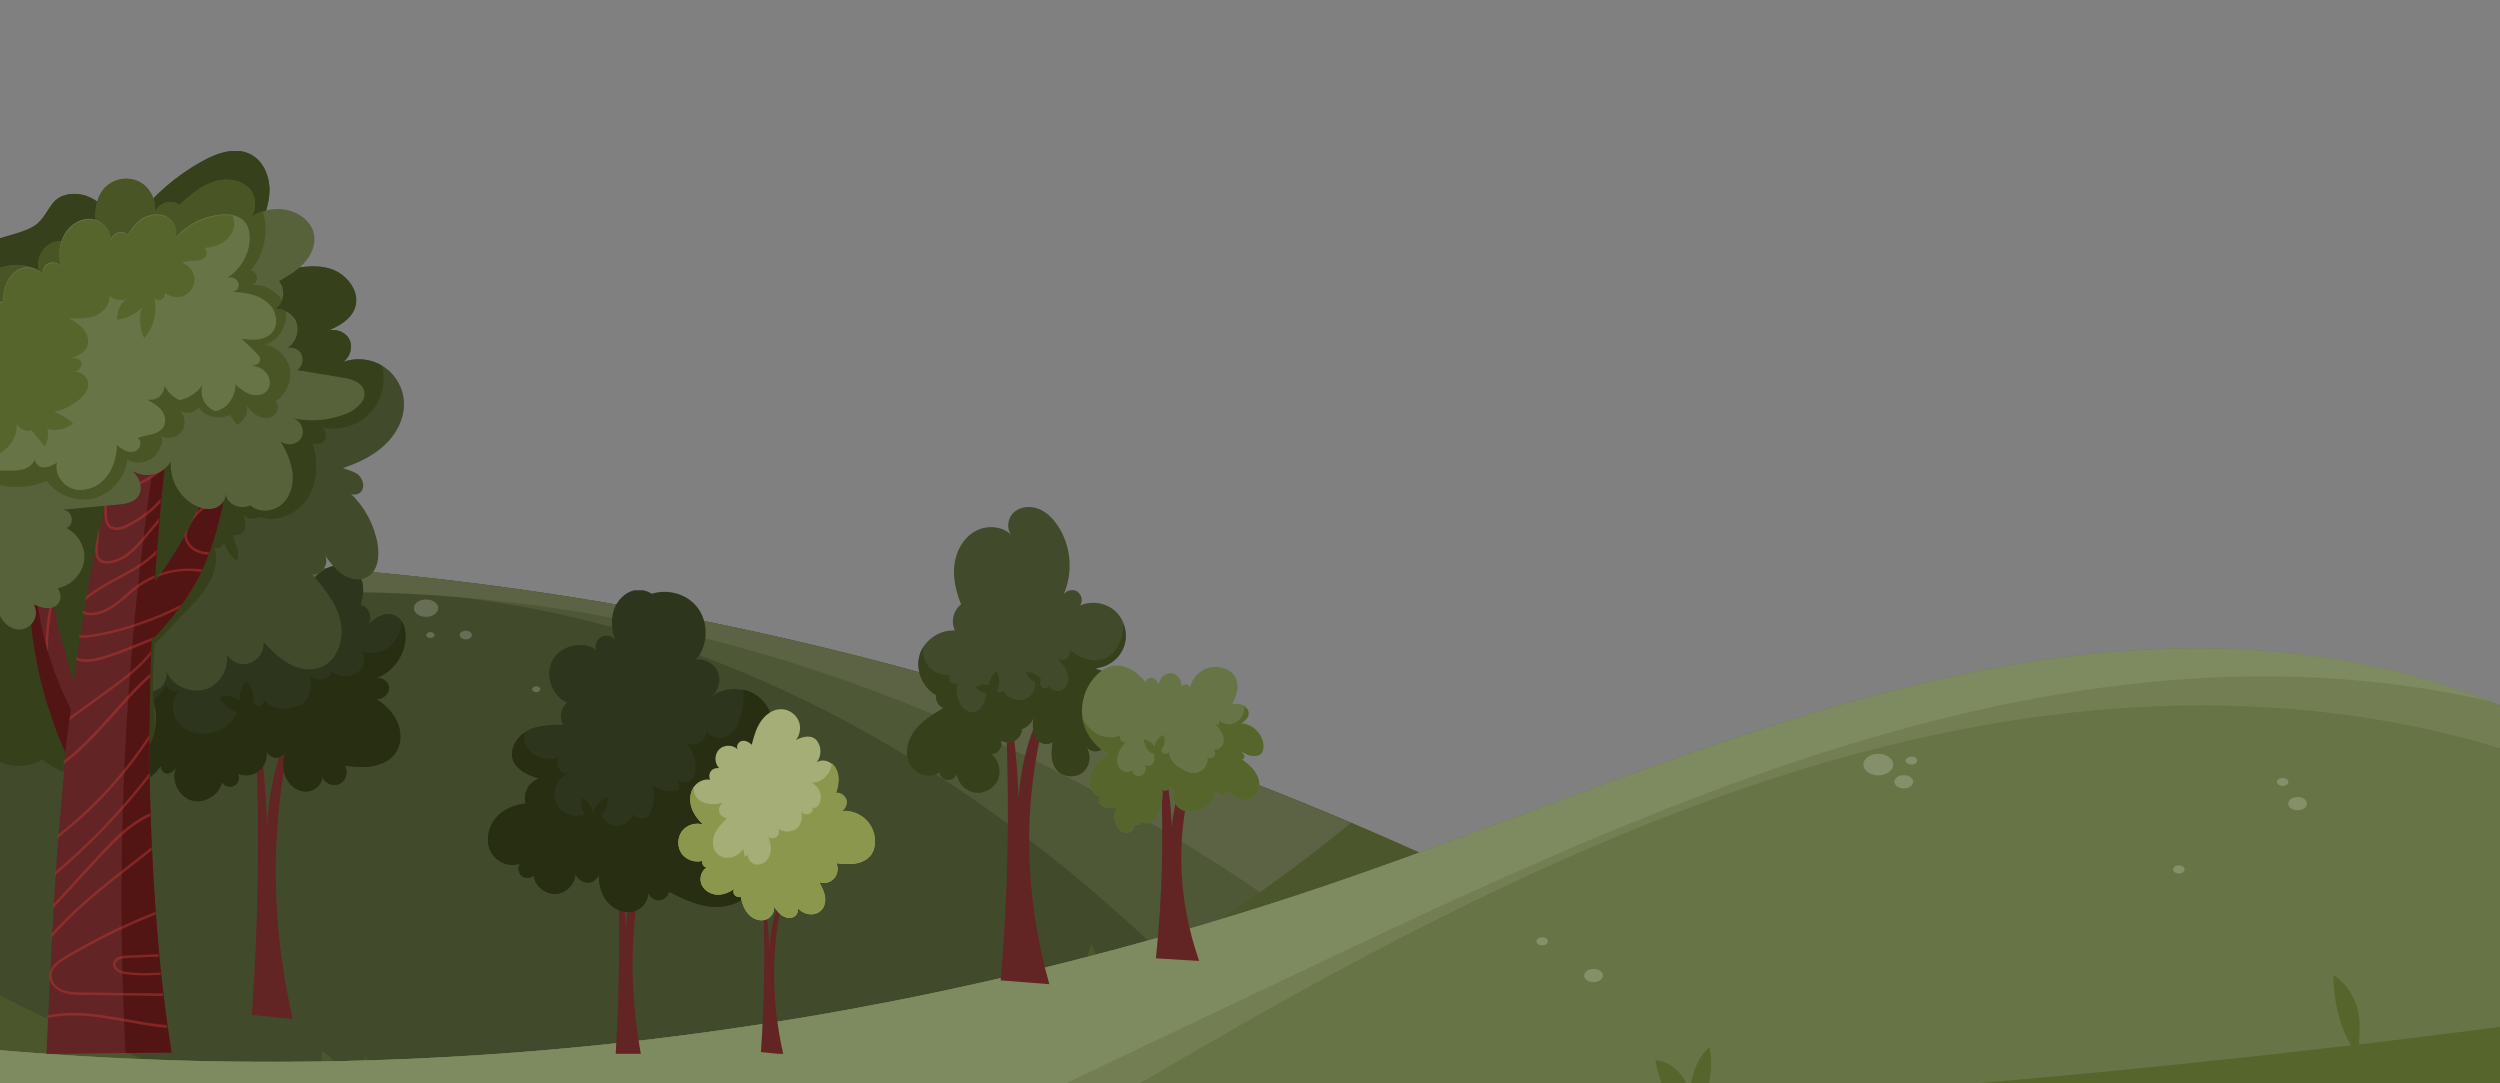 <?xml version="1.0" encoding="utf-8"?>
<!-- Generator: Adobe Illustrator 28.2.0, SVG Export Plug-In . SVG Version: 6.00 Build 0)  -->
<svg version="1.1" id="Layer_1" xmlns="http://www.w3.org/2000/svg" xmlns:xlink="http://www.w3.org/1999/xlink" x="0px" y="0px"
	 viewBox="0 0 1440 624" style="enable-background:new 0 0 1440 624;" xml:space="preserve">
<rect x="0" y="0" width="1440" height="624" fill="#808080" stroke="none"/>
<style type="text/css">
	.st0{clip-path:url(#SVGID_00000134226463619919965100000008519772363229103282_);}
	.st1{fill:#414A2B;}
	.st2{fill:#4E5736;}
	.st3{fill:#5C6344;}
	.st4{fill:#4C562C;}
	.st5{opacity:0.2;}
	.st6{fill:#FFFFFF;}
	.st7{fill:#677446;}
	.st8{fill:#737F53;}
	.st9{fill:#7E8A60;}
	.st10{fill:#56652C;}
	.st11{clip-path:url(#SVGID_00000169538701402396295960000016077961613785230237_);}
	.st12{fill:#632424;}
	.st13{fill:#2E351D;}
	.st14{fill:#272E12;}
	.st15{fill:#36401B;}
	.st16{fill:#622424;}
	.st17{fill:#531414;}
	.st18{opacity:0.5;}
	.st19{fill:#B73835;}
	.st20{fill:#57623B;}
	.st21{fill:#495524;}
	.st22{clip-path:url(#SVGID_00000152246958819989544480000011589732013873051296_);}
	.st23{fill:#A5AE76;}
	.st24{fill:#8B974C;}
</style>
<g>
	<g>
		<defs>
			<rect id="SVGID_1_" x="-95" y="251" width="1582" height="460"/>
		</defs>
		<clipPath id="SVGID_00000093875352522887735590000007909211627801304214_">
			<use xlink:href="#SVGID_1_"  style="overflow:visible;"/>
		</clipPath>
		<g style="clip-path:url(#SVGID_00000093875352522887735590000007909211627801304214_);">
			<path class="st1" d="M990.1,578.6c-5.2,2.1-10.3,4.1-15.5,6.1c-36.4,14.2-72.9,27.5-109.6,40.1c-32.8,11.2-65.6,21.9-98.5,31.8
				c-283.6,86-572.7,124-861.5,109.1L-75.6,529l10.5-128.5l1.6-19.3l4.6-55.8c281.6-17.7,564.9,32.9,837.1,148.5
				c67.9,28.9,135.1,61.7,201.5,98.7C983.1,574.6,986.6,576.6,990.1,578.6z"/>
			<g>
				<path class="st2" d="M990.1,578.6c-5.2,2.1-10.3,4.1-15.5,6.1c-36.4,14.2-72.9,27.5-109.6,40.1c-32.8,11.2-65.6,21.9-98.5,31.8
					C650.6,510,512,409,366.3,365.2c-142.9-42.9-292.1-30.6-431.5,35.3l1.6-19.3l4.6-55.8c281.6-17.7,564.9,32.9,837.1,148.5
					c67.9,28.9,135.1,61.7,201.5,98.7C983.1,574.6,986.6,576.6,990.1,578.6z"/>
			</g>
			<g>
				<path class="st3" d="M979.5,572.7c-1.4,4.2-3.1,8.2-4.9,12l0,0c-6.5,13.2-15.4,23.9-25,30.8c-18.1,13.1-39.7,30.6-59.5,32.8
					c-8.3-8-16.6-15.9-25-23.6C587.6,369.6,250.8,281.3-63.6,381.2l4.6-55.8c281.6-17.7,564.9,32.9,837.1,148.5
					C846,502.8,913.2,535.7,979.5,572.7z"/>
			</g>
			<g>
				<path class="st4" d="M778.1,474c-46.6,38.2-95,70.5-144.8,96.8c0.9-9.5-0.9-19.4-4.5-27.2c-2.7,5.5-3.7,13.1-2.4,19.7
					c-6.3-2.9-13.6-1.8-19.6,2.3c3.9,6.7,9.6,10.6,15.4,11c-84.2,42.8-171.8,68.2-260.1,74.9c-53.7,4.1-107.6,1.1-161-8.5
					c3.1-3.1,5.8-7.5,7.6-12.5c2.3-6.7,3.2-14.6,2.4-22.2c-4.8,6.1-8.9,13.9-11.7,22.6c-1-11.8-6.8-22-14-25.5
					c-0.7,13.5,2.9,27.3,9.2,36.3C101.8,624,10.6,586-75.7,528.9L-95,765.7c365.2,18.9,730.6-46.9,1085.1-187.1
					C920.4,539.3,849.6,504.4,778.1,474z"/>
			</g>
			<g class="st5">
				<path class="st6" d="M252.4,350.3c0,2.7-3.1,5-7,5s-7-2.2-7-5s3.1-5,7-5C249.3,345.3,252.4,347.5,252.4,350.3z"/>
				<path class="st6" d="M367.6,397c0,2.7-3.1,5-7,5s-7-2.2-7-5s3.1-5,7-5S367.6,394.3,367.6,397z"/>
				<path class="st6" d="M250.3,365.8c0,0.9-1.1,1.7-2.4,1.7s-2.4-0.7-2.4-1.7s1.1-1.7,2.4-1.7S250.3,364.9,250.3,365.8z"/>
				<path class="st6" d="M311.3,397c0,0.9-1.1,1.7-2.4,1.7s-2.4-0.7-2.4-1.7c0-0.9,1.1-1.7,2.4-1.7S311.3,396.1,311.3,397z"/>
				<path class="st6" d="M157.4,397c0,0.9-1.1,1.7-2.4,1.7c-1.3,0-2.4-0.7-2.4-1.7c0-0.9,1.1-1.7,2.4-1.7
					C156.4,395.4,157.4,396.1,157.4,397z"/>
				<path class="st6" d="M373,433.7c1.3,0,2.4-0.8,2.4-1.7c0-0.9-1.1-1.7-2.4-1.7s-2.4,0.8-2.4,1.7C370.6,433,371.6,433.7,373,433.7
					z"/>
				<path class="st6" d="M69.4,433.7c0,0.9-1.1,1.7-2.4,1.7s-2.4-0.7-2.4-1.7c0-0.9,1.1-1.7,2.4-1.7S69.4,432.8,69.4,433.7z"/>
				<path class="st6" d="M271.8,365.8c0,1.4-1.6,2.5-3.5,2.5s-3.5-1.1-3.5-2.5s1.6-2.5,3.5-2.5C270.3,363.3,271.8,364.4,271.8,365.8
					z"/>
				<path class="st6" d="M70.5,395.4c0,1.4-1.6,2.5-3.5,2.5s-3.5-1.1-3.5-2.5s1.6-2.5,3.5-2.5S70.5,394,70.5,395.4z"/>
				<path class="st6" d="M126.5,372.8c0,1.4-1.6,2.5-3.5,2.5s-3.5-1.1-3.5-2.5s1.6-2.5,3.5-2.5S126.5,371.4,126.5,372.8z"/>
			</g>
			<path class="st7" d="M1487,429l-0.3,18.3l-2.1,138.3l-1.9,125.5H-34.7c-4.6,0-7.7-2.3-12.3-2.3V596.5c0-0.8,4.8,5.1,4.8,4.3
				c270.3,29.5,543.3-1.4,808-91.4c119.5-40.7,237.6-93.3,358.7-119.7c103.1-22.5,209.8-25,310.3,14.5
				C1452.4,411.1,1469.8,419.3,1487,429z"/>
			<g>
				<path class="st8" d="M1487,429l-0.3,18.3c-155.3-62.1-320-48.1-476.8,4.8c-160.5,54.1-314.4,147.6-467.7,240.7
					c-11.3,6.9-22.7,12.9-34.3,18.2H-34.7c-4.6,0-7.7-2.3-12.3-2.3V596.5c0-0.8,4.8,5.1,4.8,4.3c270.3,29.5,543.3-1.4,808-91.4
					c119.5-40.7,237.6-93.3,358.7-119.7c103.1-22.5,209.8-25,310.3,14.5C1452.4,411.1,1469.8,419.3,1487,429z"/>
			</g>
			<g>
				<path class="st9" d="M1434.8,404.1c-110-25.5-222.9-15.3-332.7,14.1C976.4,451.8,854,509.9,731.9,567.9
					C631.5,615.6,531.1,663.3,430.6,711H-34.7c-4.6,0-7.7-2.3-12.3-2.3V596.5c0-0.8,4.8,5.1,4.8,4.3c270.3,29.5,543.3-1.4,808-91.4
					c119.5-40.7,237.6-93.3,358.7-119.7C1227.6,367.1,1334.4,364.6,1434.8,404.1z"/>
			</g>
			<g>
				<path class="st10" d="M1358.7,601.6c0.7-7.8,0.9-16.3-1.4-22.6c-3-8-7.6-14.1-13.2-17.2c-0.1,14.8,3.7,29.5,10.1,40.3
					c-124.8,14.7-249.7,25.9-374.7,33.6c1.7-2.4,3.1-5.1,4-8.1c2.2-7.7,2.8-16.5,1.2-24.5c-6,4.7-10.3,14.6-11.2,25.2
					c-4.2-10.7-12-17.3-20-17.6c1.7,9.9,5.2,18.9,9.9,26c-336.8,19.9-674,14.3-1010.3-16.9v88.9c4.6,0,7.7,2.3,12.3,2.3h1517.3
					l2-125.5C1442.6,591.3,1400.7,596.6,1358.7,601.6L1358.7,601.6z"/>
			</g>
			<g class="st5">
				<path class="st6" d="M1090.5,440.4c0,3.4-3.9,6.2-8.6,6.2s-8.6-2.8-8.6-6.2c0-3.4,3.9-6.2,8.6-6.2S1090.5,437,1090.5,440.4z"/>
				<path class="st6" d="M1102,450.3c0,2.1-2.4,3.8-5.4,3.8s-5.4-1.7-5.4-3.8c0-2.1,2.4-3.8,5.4-3.8S1102,448.2,1102,450.3z"/>
				<path class="st6" d="M1328.8,462.9c0,2.1-2.4,3.8-5.4,3.8s-5.4-1.7-5.4-3.8c0-2.1,2.4-3.8,5.4-3.8
					C1326.4,459,1328.8,460.7,1328.8,462.9z"/>
				<path class="st6" d="M923.3,561.9c0,2.1-2.4,3.8-5.4,3.8s-5.4-1.7-5.4-3.8s2.4-3.8,5.4-3.8S923.3,559.7,923.3,561.9z"/>
				<path class="st6" d="M1101,440.4c1.8,0,3.3-1,3.3-2.3s-1.5-2.3-3.3-2.3s-3.3,1-3.3,2.3C1097.8,439.3,1099.2,440.4,1101,440.4z"
					/>
				<path class="st6" d="M891.6,542.2c0,1.3-1.5,2.3-3.3,2.3s-3.3-1-3.3-2.3s1.5-2.3,3.3-2.3C890.2,539.9,891.6,540.9,891.6,542.2z"
					/>
				<path class="st6" d="M1314.8,452.7c1.8,0,3.3-1,3.3-2.3s-1.5-2.3-3.3-2.3s-3.3,1-3.3,2.3C1311.6,451.6,1313,452.7,1314.8,452.7z
					"/>
				<path class="st6" d="M1258.3,500.8c0,1.3-1.5,2.3-3.3,2.3s-3.3-1-3.3-2.3s1.4-2.3,3.3-2.3
					C1256.8,498.5,1258.3,499.5,1258.3,500.8z"/>
			</g>
		</g>
	</g>
</g>
<g>
	<g>
		<defs>
			<rect id="SVGID_00000178190366649805932090000015374166605710986420_" x="-52" y="87" width="780" height="520"/>
		</defs>
		<clipPath id="SVGID_00000080184797705830630490000016543745499447598237_">
			<use xlink:href="#SVGID_00000178190366649805932090000015374166605710986420_"  style="overflow:visible;"/>
		</clipPath>
		<g style="clip-path:url(#SVGID_00000080184797705830630490000016543745499447598237_);">
			<path class="st12" d="M168.6,586.9c-12.1-52.7-13.3-107.2-1.7-159.9c-1.1,0-2,0.1-3.1,0.1c-6,15.9-9.3,32.9-10,49.9
				c-0.4-14.8-1.4-29.6-3.2-44.4c-0.9,0.1-1.9,0.2-2.9,0.4c1.8,50.6,0.9,101.2-2.6,151.6L168.6,586.9L168.6,586.9z"/>
			<path class="st13" d="M228.9,416c2.5,5.7,2.4,12.6-1.1,17.7c-3,4.3-8.2,6.8-13.4,7.6c-5.2,0.9-10.6,0.3-15.8-0.2
				c2.2,3.4,0.8,8.5-2.8,10.3s-8.5,0-10.1-3.7c-0.4,4.8-5.4,8.6-10.3,8.2c-4.9-0.3-9.1-4-10.9-8.5c-1.9-4.5-1.6-9.7-0.3-14.3
				c-1,2.3-3.7,3.7-6.1,3.3c-2.1-0.3-4-1.9-4.7-3.9c0.8,4-0.7,8.4-3.7,11.1c-3.3,3-8.4,3.8-12.5,2.1c1.1,2.4,0.1,5.7-2.3,6.9
				c-2.4,1.2-5.7,0.3-7-2.1c-1.6,7.6-10.5,12.8-17.9,10.4s-11.6-11.8-8.4-18.9c-1.4,1.6-2.9,3.4-5.1,3.6c-2.1,0.2-4.7-3.2-3.4-4.9
				c-2,2.6-4,5.2-6.7,6.9c-2.7,1.7-6.4,2.3-9.2,0.7c-3.6-2.1-4.5-7.1-3.1-11s4.4-6.9,7.3-9.8c-3.5-2.3-3.6-8.3-0.1-10.6
				c-4.3,1-9.3,1.6-12.5-1.4c-3.4-3.3-2.4-9.2,0.8-12.7c0.1-0.1,0.2-0.2,0.2-0.3c3.3-3.4,8.1-4.8,12.7-6.1c-2,0.5-4.1-1.7-3.7-3.7
				c0.4-2.1,3.1-4.5,5.2-3.9c-6-1.4-12.2-2.9-17-6.8c-4.7-3.9-7.4-11-4.4-16.4c2-3.6,6.2-5.5,10.2-6c4.1-0.5,8.2,0.3,12.2,1.1
				c-3.2-2.9-3.4-8.5-0.4-11.7c2.9-3.2,8.5-3.3,11.7-0.4c-1.9-3.8-2.1-8.6-0.5-12.6s5-7.3,9.1-8.7c5.1-1.8,10.8-0.8,15.7,1.7
				c4.8,2.4,8.9,6.1,12.8,9.8c2.2-1.2,5.3-0.9,7.2,0.8c1.9,1.7,2.7,4.6,1.8,7c3.7-3,9-4,13.5-2.3c2.1,0.7,3.9,2,5.4,3.6
				c1-0.9,2.1-1.7,3.3-2.3c3.6-1.6,8.9,0,9.5,3.9c0.9-5.4,2.7-10.7,5.8-15.2c3.2-4.4,8-7.9,13.4-8.6s11.4,1.6,14.1,6.4
				c2.8,4.9,1.9,11,0.5,16.4c4.6,0.9,7,7.2,4.3,11c2.1-2,4.5-3.9,7.3-5s6-1.2,8.6,0.2c1.5,0.8,2.6,2,3.5,3.4c1.3,2.2,1.9,4.9,2,7.5
				c0.4,10.9-7,21.7-17.4,25.2c3.4-1.2,7.6,1.6,7.9,5.2c0.3,3.6-3.8,7.2-7.3,6.6C221.7,405.9,226.5,410.4,228.9,416L228.9,416z"/>
			<g>
				<path class="st14" d="M228.9,416c2.5,5.7,2.4,12.6-1.1,17.7c-3,4.3-8.2,6.8-13.4,7.6c-5.2,0.9-10.6,0.3-15.8-0.2
					c2.2,3.4,0.8,8.5-2.8,10.3s-8.5,0-10.1-3.7c-0.4,4.8-5.4,8.6-10.3,8.2c-4.9-0.3-9.1-4-10.9-8.5c-1.9-4.5-1.6-9.7-0.3-14.3
					c-1,2.3-3.7,3.7-6.1,3.3c-2.1-0.3-4-1.9-4.7-3.9c0.8,4-0.7,8.4-3.7,11.1c-3.3,3-8.4,3.8-12.5,2.1c1.1,2.4,0.1,5.7-2.3,6.9
					c-2.4,1.2-5.7,0.3-7-2.1c-1.6,7.6-10.5,12.8-17.9,10.4s-11.6-11.8-8.4-18.9c-1.4,1.6-2.9,3.4-5.1,3.6c-2.1,0.2-4.7-3.2-3.4-4.9
					c-2,2.6-4,5.2-6.7,6.9c-2.7,1.7-6.4,2.3-9.2,0.7c-3.6-2.1-4.5-7.1-3.1-11s4.4-6.9,7.3-9.8c-3.5-2.3-3.6-8.3-0.1-10.6
					c-4.3,1-9.3,1.6-12.5-1.4c-3.4-3.3-2.4-9.2,0.8-12.7c0.2,0.6,0.4,1.2,0.8,1.7c1.4,2.1,4,3.3,6.6,3.4s5.1-0.7,7.3-1.9
					c4.9-2.5,9-6.7,11.3-11.7c0.5,1.7,1.8,3.1,3.4,3.7s3.5,0.4,5-0.4c-3.9,3.1-5.4,8.7-4,13.5s5.3,8.6,10,10.4
					c4.7,1.7,9.9,1.5,14.6-0.2c5.3-1.9,10.1-5.8,12.1-11.1c-4.4-1.2-8.4-4.5-10.2-8.7c4-1.3,8.7-0.5,11.7,2.5
					c-0.6-4,0.8-8.4,3.6-11.4c2.3,1.9,3.7,4.8,3.9,7.8c0.1,1.9-0.2,4,1.1,5.3c0.9,1,2.6,1.2,3.8,0.5s1.7-2.3,1.2-3.6
					c1.6,2.5,4.4,4.3,7.3,5c2.9,0.7,6,0.6,9,0c2.8-0.5,5.6-1.5,7.6-3.5c1.8-1.8,2.7-4.3,3.1-6.9c0.4-2.5,0.2-5.1,0-7.6
					c2.2,1.3,4.3,1.8,6.9,1.7c2.6-0.1,5.3-2.2,4.9-4.8c2.8,2,6.2,3.1,9.6,2.8c3.4-0.3,6.7-2.1,8.4-5s1.6-6.9-0.6-9.6
					c4.2,2,9.3,1.7,13.5-0.4c4.1-2.2,7.2-6.1,8.8-10.4c0.7-1.9,1.1-3.8,1.3-5.8c1.3,2.2,1.9,4.9,2,7.5c0.4,10.9-7,21.7-17.4,25.2
					c3.4-1.2,7.6,1.6,7.9,5.2c0.3,3.6-3.8,7.2-7.3,6.6C221.8,405.9,226.5,410.3,228.9,416L228.9,416z"/>
			</g>
			<path class="st1" d="M232.7,233c0,9-4.8,17.6-11.5,23.7s-15,10-23.6,12.9c2.8,1.2,7.1,2.1,9.2,4.3c2.1,2.2,3.2,5.7,1.8,8.4
				c-1.2,2.4-4.7,3.4-6.7,1.9c8.1,7.7,13.7,18.1,15.6,29.1c1.2,7,0.3,15.7-6,19.1c-4.4,2.4-10,1.3-14.2-1.5s-7.2-7-10.1-11
				c2.7,4.7-1.9,11.6-7.3,10.9c6.9,8.2,14.1,16.8,16.3,27.3c2.3,10.5-2.2,23.3-12.4,26.6c-5.9,2-12.5,0.4-17.9-2.7
				s-9.8-7.7-14.1-12.1c0.6,6.3-4.8,12.5-11.1,12.7c-4,0.1-7.8-2.1-10-5.4c0.8,7.6-3.2,15.7-10.2,19c-9.1,4.3-21.3-0.6-24.9-9.9
				c1.6,5.1-2.4,10.8-7.4,11.9c-0.9,0.2-1.9,0.3-2.8,0.1c1.4,2.1,2.4,4.4,3.1,6.7c1.3,4.1,1.6,8.5,1.1,12.8
				c-0.6,4.6-2.1,9.2-4.6,13.1c-6.1,9.7-17.3,15.8-28.7,16.7c-11.5,0.9-23-3.2-32.1-10.3c-9.4,5.9-22.8,4.7-31-2.9
				c-7.9-7.3-6.5-15.6-10.1-24.6c-2.9-7.3-7.9-12.1-9.2-20.5c-2.4-15.5,3.7-32.7,16.8-41.8C-33,331-49,303.6-51.6,274.7
				s8.2-58.8,28.8-79.3c-8.8-6.9-11.3-19.8-7.7-30.4c3.5-10.6,12.1-18.8,21.9-24.3c8.8-4.9,24.2-6.1,30.8-12.5
				c7.1-6.8,7-15.9,19.9-16.5c9.1-0.4,18,5.6,21.1,14.1c0.6-3.5,4-6.4,7.6-6.3s6.9,3,7.3,6.6c10.3-13.6,23.5-25,38.5-33.3
				c8.5-4.7,19-8.4,27.7-3.9c7.7,3.9,11.3,13.3,10.9,21.9c-0.4,8.6-4.1,16.7-7.6,24.6c5.4-3.8,14-2.2,17.6,3.4
				c3.6,5.6,1.7,14-4,17.5c9.6-2.2,19.9-4.4,29.3-1.4c9.4,3,17.3,13.3,13.9,22.6c-2.4,6.6-9.1,10.2-15.6,13.1
				c4.4-1.5,9.9,0.4,12.2,4.5c2.6,4.6,0.7,11.1-3.9,13.6c7.4-2.9,16.1-2.2,22.9,1.9c0.5,0.3,0.9,0.5,1.3,0.8
				C228.4,216.2,232.8,224.5,232.7,233z"/>
			<g>
				<path class="st15" d="M215.2,235.5c-6.7,8.9-19,13.3-29.9,10.7c2.3,1.4,3.1,4.7,1.8,7s-4.6,3.2-7,2c3.1,10.3,3,22.1-2.6,31.3
					s-17.5,14.9-27.7,11.2c-3.1,1.7-7.8,1.4-9.8-1.5c0.6,1.6,1.2,3.2,1.4,4.9c0.2,1.7-0.1,3.5-1,4.9c-1.4,1.9-4.1,2.7-6.3,1.9
					c0.5,2.6,1.4,4.9,2.3,7.3c0.9,2.5,1.2,5.3-0.1,7.6c-3.9-2.6-6.6-7-7.4-11.6c0.2,1.3-0.4,2.7-1.4,3.5c-1,0.9-2.7,1.2-4,0.7
					c2.2,6.5,0.4,13.8-2.8,19.9c-3.2,6-8,11-12.7,16c-6.3,6.5-12.5,13.1-18.8,19.6c-0.9,9.2-1.2,18.3-1,27.4
					c0.1,2.3,0.2,4.6,0.3,6.9c0.3,4.3,0.6,8.5,1.1,12.8c-0.6,4.6-2.1,9.2-4.6,13.1c-6.1,9.7-17.3,15.8-28.7,16.7
					c-11.5,0.9-23-3.2-32.1-10.3c-9.4,5.9-22.8,4.7-31-2.9c-7.9-7.3-6.5-15.6-10.1-24.6c-2.9-7.3-7.9-12.1-9.2-20.5
					c-2.4-15.5,3.7-32.7,16.8-41.8C-33,331-49,303.6-51.6,274.7s8.2-58.8,28.8-79.3c-8.8-6.9-11.3-19.8-7.7-30.4
					c3.5-10.6,12.1-18.8,21.9-24.3c8.8-4.9,24.2-6.1,30.8-12.5c7.1-6.8,7-15.9,19.9-16.5c9.1-0.4,18,5.6,21.1,14.1
					c0.6-3.5,4-6.4,7.6-6.3s6.9,3,7.3,6.6c10.3-13.6,23.5-25,38.5-33.3c8.5-4.7,19-8.4,27.7-3.9c7.7,3.9,11.3,13.3,10.9,21.9
					c-0.4,8.6-4.1,16.7-7.6,24.6c5.4-3.8,14-2.2,17.6,3.4c3.6,5.6,1.7,14-4,17.5c9.6-2.2,19.9-4.4,29.3-1.4
					c9.4,3,17.3,13.3,13.9,22.6c-2.4,6.6-9.1,10.2-15.6,13.1c4.4-1.5,9.9,0.4,12.2,4.5c2.6,4.6,0.7,11.1-3.9,13.6
					c7.4-2.9,16.1-2.2,22.9,1.9C222.2,219.1,220.5,228.5,215.2,235.5z"/>
			</g>
			<path class="st16" d="M133.8,243.1c-0.3,9.6-0.9,19.2-2.2,28.8c-0.1,0.7-0.2,1.4-0.3,2.1c-0.5,3.3-1,6.6-1.6,9.9
				c-0.1,0.6-0.2,1.2-0.3,1.8c-2.1,11-5,21.9-8.8,32.4c-0.2,0.5-0.3,0.9-0.5,1.4c-0.1,0.1-0.1,0.3-0.1,0.4c-1.1,2.8-2.2,5.6-3.5,8.2
				c-0.2,0.5-0.4,0.9-0.6,1.4c-3.2,6.7-7,12.9-11.2,18.8c-0.6,0.9-1.2,1.7-1.9,2.5c-4.2,5.6-8.8,11-13.8,16.1
				c-0.6,0.6-1.1,1.2-1.7,1.8c0,0.2,0,0.3,0,0.5c-0.1,2-0.2,3.9-0.2,5.9c0,0.8-0.1,1.5-0.1,2.3c-0.1,3.6-0.2,7.2-0.3,10.7
				c0,0.7,0,1.4-0.1,2.1c-0.3,11-0.4,22-0.5,33c0,0.9,0,1.8,0,2.6c0,6.5,0,12.9,0.1,19.4c0,0.8,0,1.6,0,2.3c0.1,7,0.3,14,0.5,21
				c0,0.5,0,1,0.1,1.6c0.2,6,0.4,12,0.7,18c0,0.6,0.1,1.2,0.1,1.8c0.5,11.9,1.2,23.7,2.1,35.4c0.1,0.5,0.1,1,0.1,1.5
				c0.6,7.6,1.2,15.2,1.9,22.7c0.1,0.5,0.1,1,0.1,1.4c0.3,3.1,0.6,6.1,0.9,9.1c0.1,0.5,0.1,1,0.2,1.4c0.4,3.6,0.8,7.2,1.2,10.7
				c0.1,0.5,0.1,1,0.2,1.5c0.7,5.8,1.4,11.4,2.2,17c0.1,0.5,0.2,1,0.2,1.5c0.7,4.8,1.4,9.5,2.1,14.2c-9.9,0-18.4,0.1-26.5,0.2
				c-14.5,0.2-27.9,0.5-45.5,0.5c0.3-6.8,0.6-13.6,0.9-20.5c0-0.5,0.1-1,0.1-1.5c0.3-7.2,0.6-14.4,1-21.7c0.1-1.1,0.1-2.2,0.2-3.3
				l0,0c0.3-6.6,0.7-13.2,1-19.8c0-0.8,0.1-1.5,0.1-2.3c0.3-4.8,0.5-9.7,0.8-14.6c0.1-0.8,0.1-1.5,0.1-2.3
				c0.3-5.6,0.7-11.3,1.1-16.9c0-0.7,0.1-1.3,0.1-2c0.4-6.4,0.9-12.9,1.4-19.3c0.1-0.6,0.1-1.3,0.2-1.9c1-13.5,2.2-27,3.5-40.5
				c0.1-0.7,0.1-1.3,0.2-2c0.1-0.8,0.2-1.6,0.2-2.4c0.1-0.9,0.2-1.8,0.3-2.8c-1.9-4.2-3.6-8.5-5.3-12.8c-0.2-0.5-0.4-0.9-0.5-1.4
				c-0.8-2.2-1.6-4.4-2.3-6.6c-0.4-1.3-0.8-2.5-1.3-3.8c-6.9-21.6-10.7-44.1-11.3-66.7c0-1-0.1-2-0.1-3c-0.1-7.2,0.2-14.5,0.7-21.7
				c0.1-0.9,0.2-1.8,0.2-2.7c0.8-8.6,2-17.1,3.7-25.6c0-0.1,0.1-0.3,0.1-0.4h0.2l1,0.2l1.9,0.4c0,5.1,0.2,10.2,0.4,15.3
				c0.1,0.8,0.1,1.5,0.1,2.3c0.3,4.5,0.7,9.1,1.1,13.6c0.1,0.9,0.2,1.8,0.3,2.7c0.8,7.3,1.9,14.5,3.2,21.7c0.2,1.2,0.5,2.4,0.7,3.6
				c2.9,14.9,6.9,29.6,11.8,43.9c0.5-4,1.1-8.1,1.6-12.2c0.1-0.5,0.2-1,0.2-1.5c0.5-3.8,1.1-7.6,1.7-11.3c0.1-0.5,0.1-1,0.2-1.4
				c0.6-4.2,1.3-8.4,2-12.6c0.1-0.6,0.2-1.1,0.3-1.7c0.3-1.9,0.6-3.8,1-5.7c0.1-0.8,0.3-1.6,0.4-2.4c1.7-10,3.6-19.9,5.6-29.7v-0.1
				c0.8-3.6,1.5-7.2,2.3-10.8v-0.1c0.9-3.9,1.8-7.8,2.7-11.7v-0.2c0.6-2.7,1.3-5.4,2-8.1v-0.1c0.6-2.3,1.1-4.5,1.7-6.8
				c0.2-0.6,0.3-1.3,0.5-1.9c0.9-3.3,1.7-6.5,2.6-9.8c0.2-0.7,0.4-1.3,0.5-2c1.9-6.8,3.8-13.5,5.9-20.2c0.2-0.5,0.3-0.9,0.4-1.4
				c0.7-2.3,1.5-4.6,2.2-7l16.9,2.6l5.6,0.9c-0.2,1.3-0.4,2.5-0.5,3.8c-0.1,0.5-0.1,1-0.2,1.5c-0.4,3.1-0.8,6.1-1.2,9.2
				c-0.1,0.5-0.1,1.1-0.2,1.6c-0.6,5-1.2,10-1.8,15.2c-0.1,0.6-0.2,1.3-0.2,1.9c-0.6,5.5-1.2,11.1-1.7,16.8
				c-0.1,0.8-0.2,1.6-0.2,2.4c-0.3,3-0.6,6-0.8,8.9c-0.1,0.8-0.2,1.7-0.2,2.5c-0.5,5.2-0.9,10.5-1.3,15.8c-0.1,0.8-0.1,1.5-0.2,2.3
				c-0.3,4.1-0.6,8.2-0.8,12.3c0,0.5-0.1,1-0.1,1.6c-0.1,0.6-0.1,1.2-0.1,1.9c0.7-0.9,1.3-1.7,1.9-2.6c0.5-0.7,1-1.4,1.5-2
				c5.1-7.1,9.7-14.4,13.9-22c0.8-1.4,1.6-2.9,2.3-4.3c0-0.1,0-0.1,0.1-0.1c0.4-0.7,0.7-1.4,1.1-2.1c0-0.1,0-0.1,0.1-0.1
				c1-2,2-4,3-6c2-4.3,4-8.6,5.7-13.1c0.3-0.7,0.6-1.4,0.8-2.1c4.7-12.1,8.4-24.6,11-37.4C131.4,242.9,132.7,242.9,133.8,243.1
				L133.8,243.1z"/>
			<g>
				<path class="st17" d="M133.8,243.1c-0.3,9.6-0.9,19.2-2.2,28.8c-0.1,0.7-0.2,1.4-0.3,2.1c-0.5,3.3-1,6.6-1.6,9.9
					c-0.1,0.6-0.2,1.2-0.3,1.8c-2.1,11-4.9,21.9-8.8,32.4c-0.2,0.5-0.3,0.9-0.5,1.4c-0.1,0.1-0.1,0.3-0.1,0.4
					c-1.1,2.8-2.2,5.6-3.5,8.2c-0.2,0.5-0.4,0.9-0.6,1.4c-3.2,6.7-7,12.9-11.2,18.8c-0.6,0.9-1.2,1.7-1.9,2.5
					c-4.2,5.6-8.8,11-13.8,16.1c-0.6,0.6-1.1,1.2-1.7,1.8c0,0.2,0,0.3,0,0.5c-0.1,2-0.2,3.9-0.2,5.9c0,0.8-0.1,1.5-0.1,2.3
					c-0.1,3.6-0.2,7.2-0.3,10.7c0,0.7,0,1.4-0.1,2.1c-0.3,11-0.4,22-0.5,33c0,0.9,0,1.8,0,2.6c0,6.5,0,12.9,0.1,19.4
					c0,0.8,0,1.6,0,2.3c0.1,7,0.3,14,0.5,21c0,0.5,0,1,0.1,1.6c0.2,6,0.4,12,0.7,18c0,0.6,0.1,1.2,0.1,1.8
					c0.5,11.9,1.2,23.7,2.1,35.4c0.1,0.5,0.1,1,0.1,1.5c0.6,7.6,1.2,15.2,1.9,22.7c0.1,0.5,0.1,1,0.1,1.4c0.3,3.1,0.6,6.1,0.9,9.1
					c0.1,0.5,0.1,1,0.2,1.4c0.4,3.6,0.8,7.2,1.2,10.7c0.1,0.5,0.1,1,0.2,1.5c0.7,5.8,1.4,11.4,2.2,17c0.1,0.5,0.2,1,0.2,1.5
					c0.7,4.8,1.4,9.5,2.1,14.2c-9.9,0-18.4,0.1-26.5,0.2c-6.5-123.7,0.6-248,20.9-370.2l5.6,0.9c-0.2,1.3-0.4,2.5-0.5,3.8
					c-0.1,0.5-0.1,1-0.2,1.5c-0.4,3.1-0.8,6.1-1.2,9.2c-0.1,0.5-0.1,1.1-0.2,1.6c-0.6,5-1.2,10-1.8,15.2c-0.1,0.6-0.2,1.3-0.2,1.9
					c-0.6,5.5-1.2,11.1-1.7,16.8c-0.1,0.8-0.2,1.6-0.2,2.4c-0.3,3-0.6,6-0.8,8.9c-0.1,0.8-0.2,1.7-0.2,2.5
					c-0.5,5.2-0.9,10.5-1.3,15.8c-0.1,0.8-0.1,1.5-0.2,2.3c-0.3,4.1-0.6,8.2-0.8,12.3c0,0.5-0.1,1-0.1,1.6c-0.1,0.6-0.1,1.2-0.1,1.9
					c0.7-0.9,1.3-1.7,1.9-2.6c0.5-0.7,1-1.4,1.5-2c5.1-7.1,9.7-14.4,13.9-22c0.8-1.4,1.6-2.9,2.3-4.3c0-0.1,0-0.1,0.1-0.1
					c0.4-0.7,0.7-1.4,1.1-2.1c0-0.1,0-0.1,0.1-0.1c1-2,2-4,3-6c2-4.3,4-8.6,5.7-13.1c0.3-0.7,0.6-1.4,0.8-2.1
					c4.7-12.1,8.4-24.6,11-37.4C131.4,242.9,132.7,242.9,133.8,243.1L133.8,243.1z"/>
			</g>
			<g class="st18">
				<path class="st19" d="M86.1,447.5c-1.2,1.6-2.5,3.2-3.7,4.7c-11.2,14-23.5,27.2-36.6,39.4c-4.6,4.3-9.3,8.4-14.1,12.5
					c0-0.7,0.1-1.3,0.1-2c12.1-10.2,23.5-21.1,34.1-32.8c7.1-7.8,13.9-15.8,20.2-24.1C86.1,446,86.2,446.7,86.1,447.5L86.1,447.5z"
					/>
				<path class="st19" d="M56.1,495.5c-8.5,9.3-17.1,18.5-25.6,27.8c0.1-0.8,0.1-1.5,0.1-2.3c2.9-3.2,5.9-6.4,8.8-9.6
					c6.8-7.4,13.6-14.9,20.5-22.2c5.9-6.3,12.2-12.4,19.5-17c2.3-1.5,4.7-2.7,7.1-3.8c0,0.5,0,1,0.1,1.6c-0.5,0.2-0.9,0.4-1.4,0.7
					c-3.8,1.9-7.3,4.2-10.7,6.8C67.9,482.8,62,489.2,56.1,495.5L56.1,495.5z"/>
				<path class="st19" d="M87.4,489.8c-7,5.6-14.2,11-21.2,16.6c-13,10.3-25.7,21.2-36.6,33.7c0-0.8,0.1-1.5,0.1-2.3
					c11.1-12.4,23.8-23.2,36.8-33.5c6.9-5.4,13.9-10.8,20.8-16.3C87.3,488.7,87.3,489.2,87.4,489.8L87.4,489.8z"/>
				<path class="st19" d="M94,573.7c-4.9,0-9.8-0.1-14.6-0.2c-6.9-0.1-13.8-0.2-20.6-0.3c-3.4-0.1-6.8-0.1-10.1-0.1
					c-3.1-0.1-6.3,0-9.3-0.6c-4.9-0.8-10.1-3.9-10.9-9.2c0-0.1-0.1-0.2-0.1-0.3c-0.1-1.1-0.1-2.1,0.2-3l0,0c1-3.6,4.4-6.3,7.5-8.3
					c5.3-3.3,10.8-6.4,16.3-9.3c5.6-3,11.2-5.8,16.9-8.5c6.7-3.1,13.4-6,20.2-8.6c0.1,0.5,0.1,1,0.1,1.5c-7.8,3-15.4,6.4-22.9,10
					c-5.5,2.6-11,5.5-16.4,8.4c-2.6,1.5-5.3,2.9-7.9,4.4c-2.4,1.4-4.9,2.8-7.2,4.4c-2,1.4-3.9,3.1-4.9,5.3c-1,2.3-0.6,4.9,0.8,7
					c3.4,4.9,9.9,5.2,15.4,5.3c13.2,0.2,26.4,0.4,39.6,0.5c2.6,0,5.2,0.1,7.8,0.1C93.9,572.7,93.9,573.2,94,573.7L94,573.7z"/>
				<path class="st19" d="M92.6,561.5c-2.7,0.1-5.3,0.2-8,0.3c-4.5,0-9.2-0.1-13.6-0.9c-1.8-0.4-3.6-1.1-4.8-2.6
					c-1-1.3-1.5-3-0.8-4.5c1.3-3,5.2-3.3,8-3.4l17.9-0.8c0.1,0.5,0.1,1,0.1,1.4c-1.7,0.1-3.3,0.2-5,0.2l-7.7,0.4
					c-2.3,0.1-4.7,0.1-7,0.4c-1.5,0.1-3.2,0.4-4.3,1.5c-1.4,1.2-1,3.2,0.2,4.4c1.5,1.5,3.8,1.8,5.7,2c2.2,0.3,4.4,0.5,6.7,0.5
					c4.1,0.2,8.3,0,12.4-0.2C92.6,560.5,92.6,561,92.6,561.5L92.6,561.5z"/>
				<path class="st19" d="M96.4,592.1c-2.1-0.2-4.2-0.4-6.4-0.7c-11.6-1.5-22.9-4.2-34.5-5.6c-9.4-1.1-19-1.4-28.3,0.6
					c0-0.5,0.1-1,0.1-1.5c4.3-0.9,8.7-1.4,13.1-1.5c11.5-0.2,22.7,1.9,34,3.9c7.2,1.3,14.5,2.6,21.8,3.2
					C96.2,591.1,96.3,591.6,96.4,592.1L96.4,592.1z"/>
				<path class="st19" d="M60.8,455.5c9.3-10,17.8-20.9,25.2-32.3c0,0.9,0,1.8,0,2.6c-8.5,12.8-18.2,24.8-29,35.8
					c-7.5,7.6-15.4,14.7-23.9,21.2c0.1-0.6,0.1-1.3,0.2-1.9C43.1,473.1,52.3,464.7,60.8,455.5L60.8,455.5z"/>
				<path class="st19" d="M86.5,388c0,0.7,0,1.4-0.1,2.1c-0.8,0.7-1.6,1.5-2.4,2.2c-14.4,13.9-26.3,30.3-41.6,43.3
					c-1.9,1.6-3.8,3.2-5.8,4.6c0.1-0.7,0.1-1.3,0.2-2c5.1-3.9,9.8-8.3,14.3-12.9c7.1-7.2,13.7-14.9,20.5-22.4
					c3.5-3.8,7.1-7.6,10.8-11.2C83.9,390.5,85.2,389.3,86.5,388L86.5,388z"/>
				<path class="st19" d="M86.9,375c0,0.8-0.1,1.5-0.1,2.3c-2.9,3.6-6.2,6.8-9.6,9.8c-7.3,6.3-15.3,11.7-23,17.4l-22,16
					c-0.2-0.5-0.4-0.9-0.5-1.4c3.4-2.5,6.8-4.9,10.2-7.4c8.2-6,16.5-11.9,24.6-17.9c7.4-5.5,14.6-11.3,20.3-18.6
					C86.7,375.1,86.8,375.1,86.9,375L86.9,375z"/>
				<path class="st19" d="M30.3,348.3c-2.1,10.1-3,20.4-2.5,30.7c0.5,10.9,2.4,22.4,1.5,33.4c-0.4-1.3-0.8-2.5-1.3-3.8
					c0.1-2,0.1-4,0-6.1c-0.3-9.3-1.8-18.6-1.8-28c-0.1-8.3,0.7-16.6,2.3-24.7c0.3-1.7,0.7-3.5,1.1-5.2
					C29.9,345.9,30.1,347.1,30.3,348.3L30.3,348.3z"/>
				<path class="st19" d="M88.9,366.9c-0.6,0.6-1.1,1.2-1.7,1.8c0,0.2,0,0.3,0,0.5c-8.1,3.2-16.1,6.7-24.3,9.3
					c-5.4,1.7-11.2,3.6-16.9,2.4c-0.7-0.2-1.5-0.4-2.2-0.7c0.1-0.5,0.2-1,0.2-1.5c2.5,1,5.5,1.2,8.1,0.9c3-0.3,5.8-1.2,8.7-2
					c2.8-0.8,5.5-1.8,8.2-2.8C75.7,372.2,82.3,369.4,88.9,366.9L88.9,366.9z"/>
				<path class="st19" d="M25,306.8c-0.2,0.2-0.3,0.4-0.4,0.6c-2.4,3.3-4.8,6.6-7.2,9.9c0.1-0.9,0.2-1.8,0.2-2.7
					c2.4-3.3,4.8-6.7,7.3-10C24.9,305.2,25,306,25,306.8L25,306.8z"/>
				<path class="st19" d="M26.4,323c-3.1,6.3-6.4,12.6-9.6,18.8c0-1-0.1-2-0.1-3c3.2-6.1,6.4-12.3,9.4-18.5
					C26.2,321.3,26.3,322.2,26.4,323z"/>
				<path class="st19" d="M96.6,251.7c-0.1,0.5-0.1,1.1-0.2,1.6c-0.4,0.1-0.7,0.3-1.1,0.4c-5.4,1.9-10.9,3.8-16.3,5.7
					c-2.5,0.9-5.1,1.7-7.6,2.7c-1.5,0.6-3.1,1.2-4.4,2.2c0.2-0.7,0.4-1.3,0.5-2c0.5-0.3,1.1-0.6,1.7-0.8c2.2-1,4.5-1.7,6.7-2.5
					c2.6-0.9,5.2-1.8,7.8-2.7C88,254.7,92.3,253.3,96.6,251.7L96.6,251.7z"/>
				<path class="st19" d="M83,308.8c2.9-3.4,5.7-6.9,8.6-10.3c-0.1,0.8-0.2,1.7-0.2,2.5c-1.4,1.7-2.8,3.4-4.3,5.1
					c-5.8,6.9-11.8,15.1-20.8,17.8c-3.7,1.1-8.9,1.5-10.8-2.8c-0.9-2.1-0.7-4.4-0.5-6.5l0.1-0.8v-0.1c0.8-3.6,1.5-7.2,2.3-10.8
					c-0.3,3.4-0.5,6.8-0.8,10.2c-0.2,2.3-0.6,4.8,0.1,7c0.7,2.3,2.9,3.1,5.1,3.1c4.3-0.1,8.5-2.3,11.8-4.8
					C77.1,315.6,80.1,312.2,83,308.8z"/>
				<path class="st19" d="M94.6,268.5c-0.1,0.6-0.2,1.3-0.2,1.9c-0.4,0.3-0.7,0.5-1.1,0.8c-4.1,2.9-8.1,6-12.8,7.9
					c-4.1,1.6-9,2-13.1-0.1c-1.4-0.7-2.6-1.8-3.5-3.1c0.2-0.6,0.3-1.3,0.5-1.9c0.4,0.7,0.9,1.4,1.4,2c3.4,3.5,8.9,3.5,13.3,2
					c5-1.7,9.3-5.1,13.5-8.1C93.2,269.5,93.9,269,94.6,268.5z"/>
				<path class="st19" d="M98,241c-0.1,0.5-0.1,1-0.2,1.5c-0.1,0-0.1,0-0.2,0c-8,1-16.2,0.9-24.2-0.5c0.2-0.5,0.3-0.9,0.4-1.4
					C81.8,242,90,242.1,98,241z"/>
				<path class="st19" d="M92.6,287.2c-0.1,0.8-0.2,1.6-0.2,2.4c-0.5,0.5-1,1.1-1.5,1.6c-3.4,3.4-7.3,6.4-11.4,9
					c-2.1,1.3-4.3,2.5-6.5,3.6c-2.2,1-4.6,1.8-7.1,1.4c-2.2-0.4-4-1.7-4.9-3.7c-0.9-2.2-0.9-4.8-0.9-7.2c0-1,0-2,0-3V291
					c0.6-2.7,1.3-5.4,2-8.1c-0.5,4.2-0.6,8.3-0.5,12.5c0.1,2.1,0,4.7,1.3,6.5c1.4,1.9,4,2.2,6.1,1.7c2.4-0.5,4.5-1.8,6.7-2.9
					c1.9-1.1,3.8-2.2,5.6-3.5C85.5,294.3,89.3,290.9,92.6,287.2L92.6,287.2z"/>
				<path class="st19" d="M90.1,316.9c-0.1,0.8-0.1,1.5-0.2,2.3c-5.2,5-11.5,8.9-17.8,12.3c-5,2.7-10,5.2-14.8,8.3
					c-2.4,1.5-4.7,3.1-6.8,4.9c-0.5,0.4-1,0.8-1.4,1.4c0.1-0.8,0.3-1.6,0.4-2.4c0.5-0.5,1.1-0.9,1.6-1.3c2.3-1.8,4.7-3.3,7.1-4.8
					c5-3,10.1-5.6,15.1-8.4C79.4,325.8,85.4,321.9,90.1,316.9L90.1,316.9z"/>
				<path class="st19" d="M76,339.3c4-3.3,8.4-6,13.1-7.9c0,0.5-0.1,1-0.1,1.6c-1.9,0.8-3.7,1.7-5.5,2.8c-5,3-9.1,7-13.6,10.6
					c-4.2,3.5-9,6.7-14.4,7.7c-2.3,0.4-4.9,0.6-7-0.4c-0.2-0.1-0.5-0.3-0.7-0.4c0.1-0.6,0.2-1.1,0.3-1.7c1.5,1.7,4.5,1.5,6.6,1.2
					c2.7-0.5,5.3-1.5,7.7-2.8C67.5,347.1,71.6,343,76,339.3L76,339.3z"/>
				<path class="st19" d="M116.4,328c-0.2,0.5-0.4,0.9-0.6,1.4c-6-0.9-12.2-0.6-18.2,0.7c-2.3,0.5-4.6,1.2-6.8,2.1
					c0.5-0.7,1-1.4,1.5-2c3.5-1.2,7.1-2,10.8-2.4C107.5,327.3,112,327.4,116.4,328L116.4,328z"/>
				<path class="st19" d="M104.6,348.2c-0.6,0.9-1.2,1.7-1.9,2.5c-0.4,0.2-0.7,0.4-1.1,0.6c-9.2,4.4-18.7,8.1-28.5,11
					c-5,1.5-10.1,2.8-15.2,3.8c-4.1,0.8-8.2,1.4-12.3,1.2c0.1-0.5,0.1-1,0.2-1.4c4.9,0.3,9.7-0.7,14.5-1.7
					C75.7,360.8,90.6,355.4,104.6,348.2L104.6,348.2z"/>
				<path class="st19" d="M111.3,315.1c2.7,2.1,5.9,2.9,9.2,3c-0.2,0.5-0.3,0.9-0.5,1.4c-3.8-0.2-7.4-1.2-10.3-3.8
					c-1.9-1.8-3.3-4.1-3.5-6.7c0-0.2,0-0.5,0-0.7c0.8-1.4,1.6-2.9,2.3-4.3c-0.6,1.5-1,3.1-0.9,4.7
					C107.8,311.2,109.3,313.5,111.3,315.1L111.3,315.1z"/>
				<path class="st19" d="M129.8,283.8c-0.1,0.6-0.2,1.2-0.3,1.8c-7,3.7-13.9,7.8-18.7,14.3c-0.4,0.5-0.7,1-1.1,1.6c1-2,2-4,3-6
					c2.8-2.8,6-5.2,9.3-7.3C124.5,286.7,127.1,285.2,129.8,283.8L129.8,283.8z"/>
				<path class="st19" d="M131.6,271.9c-0.1,0.7-0.2,1.4-0.3,2.1c-4.1,3.2-8.4,6.1-12.9,8.5c0.3-0.7,0.6-1.4,0.8-2.1
					c1.1-0.6,2.2-1.3,3.3-2C125.7,276.4,128.7,274.2,131.6,271.9L131.6,271.9z"/>
			</g>
			<g>
				<path class="st17" d="M37.2,436c0.1-0.9,0.2-1.8,0.3-2.8c-1.9-4.2-3.6-8.5-5.3-12.8c-0.2-0.5-0.4-0.9-0.5-1.4
					c-0.8-2.2-1.6-4.4-2.3-6.6c-0.4-1.3-0.8-2.5-1.3-3.8c-6.9-21.6-10.7-44.1-11.3-66.7c0-1-0.1-2-0.1-3c-0.1-7.2,0.2-14.5,0.7-21.7
					c0.1-0.9,0.2-1.8,0.2-2.7c0.8-8.6,2-17.1,3.7-25.6c0.1-0.1,0.2-0.3,0.3-0.4c0.4-0.6,0.9-1.2,1.3-1.8c-0.1,0.7-0.3,1.3-0.4,2
					c-7,40.5-0.5,83.3,18.3,119.8C39.4,418,38.5,426.5,37.2,436z"/>
			</g>
			<path class="st20" d="M199.7,238.2c-9.9,4-21,5-31.4,2.6c4.7,0.9,7.5,6.8,5.4,11.1c-2.1,4.2-8.6,5.4-12.1,2.2
				c3.3,5.7,6.2,11.8,6.9,18.4s-1.2,13.7-6.2,18c-5,4.4-13.3,5-18.1,0.5c-5.6,2.8-13.3-0.2-14.2-6.4c0.1,3.8-3.1,7.2-6.7,8.2
				c-3.7,1-7.7,0-11.1-1.8c-9-4.7-14.7-15.1-13.7-25.2c-2.7,4.5-7.7,7.6-13,7.8c-3.2,0.2-6.4-0.7-9.1-2.3c1.1,1.2,2.2,2.4,3,3.8
				c1.8,3.2,2.4,7.4,0.4,10.5c-2.5,3.9-7.7,4.7-12.3,5.1c-10.4,0.9-20.8,1.9-31.2,2.9c2.3,0.5,3.5,1.1,4.5,3.2s0.7,4.9-1.1,6.5
				c-0.4,0.4-1,0.6-1.5,0.8c6.1,3.1,10.5,9.7,10.4,16.6c0,8.5-6.8,16.6-15.3,18c1.5,2.9,2.3,5.5,0.7,8.3c-1.3,2.3-4.2,3.4-6.9,3.3
				s-5.2-1.1-7.7-2.2c1.6,2.7,1.7,6.2,0.3,9.1c-1.4,2.8-4.2,4.9-7.4,5.3c-5.8,0.8-11.2-4-13.1-9.6s-1-11.6,0-17.4
				c-8.8-0.4-17.3-6.2-20.7-14.3c-3.4-8.1-1.8-18.1,4-24.7c-10-1.5-21.4-3.9-26-12.9c-4-7.9-0.8-17.5,3.8-25
				c1.6-2.6,3.4-5.2,5.4-7.5c7.5-9.2,17.3-16.6,28.4-21.1c-9.7-9.6-9.7-27.2-0.1-36.8c-9.9-6.4-12.7-21.5-5.8-30.9
				c6.9-9.5,25.5-13.1,34.6-5.6c-2.1-5.7,0.3-12.7,5.5-15.9s12.5-2.2,16.7,2.2c-1-2.9,0-6.4,2.5-8.3c2.5-1.9,6.2-2,8.7-0.2
				c-2.1-9.4-2.1-20.6,5-27.1c5.1-4.7,13.2-5.8,19.3-2.5s9.7,10.6,8.6,17.4c2-5.4,9.6-7.7,14.3-4.3c5.7-5.1,11.6-10.4,18.9-13
				c7.2-2.6,16.2-1.9,21.4,3.7c4,4.4,4.3,11.9,0.8,16.3c2.1-1.4,4.5-2.5,6.9-3.2c2.6-0.9,5.3-1.3,8.1-1.4
				c9.6-0.3,20.2,5.8,21.5,15.3c0.8,5.8-1.9,11.7-6,16c-4,4.3-9.2,7.3-14.3,10.2c2.5,3,3.1,7.4,1.7,11.1c-0.1,0.2-0.2,0.4-0.3,0.6
				c-0.8,1.8-2.2,3.3-3.8,4.4c2.2-0.1,4.4,0.4,6.4,1.3c2.5,1.2,4.6,3.1,5.7,5.5c2.5,5.4,0.2,12.3-4.7,15.6c2.6-0.5,5.6,0.4,7.2,2.5
				c2.4,3.1,1.5,8.2-1.8,10.3c8.7,1.4,17.5,2.9,26.2,4.3c4.8,0.8,10.6,2.3,12.2,6.9C211.7,230.3,205.5,235.8,199.7,238.2z"/>
			<g>
				<path class="st21" d="M158.6,231.2c2.3,2.1,1.6,6.3-0.9,8.2s-6.1,1.7-8.9,0.3c-2.8-1.4-5-3.8-6.9-6.3c1.5,4.4-1.3,9.3-5.5,11.4
					c-1.1-2-2.9-3.9-4-5.9c-5.9,3.3-14.2,1.3-18-4.3c-2.2,3.5-7.6,4.2-10.8,1.8c3,3,3.6,8.1,1.3,11.7c-2.5,3.9-8.2,5.3-12.3,3.1
					c1.2,2,1,4.6-0.4,6.4c-2,7.6-12.4,11.5-18.9,7c-1,10.3-8.9,19.6-18.9,22.3c-10,2.7-21.5-1.5-27.5-9.9
					c-19.1,8.3-43.5,1.4-55.5-15.6c-2.3-3.2-4.1-6.7-5.7-10.4c7.5-9.2,17.3-16.6,28.4-21.1c-9.7-9.6-9.7-27.2-0.1-36.8
					c-9.9-6.4-12.7-21.5-5.8-30.9c6.9-9.5,25.5-13.1,34.6-5.6c-2.1-5.7,0.3-12.7,5.5-15.9s12.5-2.2,16.7,2.2c-1-2.9,0-6.4,2.5-8.3
					c2.5-1.9,6.2-2,8.7-0.2c-2.1-9.4-2.1-20.6,5-27.1c5.1-4.7,13.2-5.8,19.3-2.5s9.7,10.6,8.6,17.4c2-5.4,9.6-7.7,14.3-4.3
					c5.7-5.1,11.6-10.4,18.9-13c7.2-2.6,16.2-1.9,21.4,3.7c4,4.4,4.3,11.9,0.8,16.3c2.1-1.4,4.5-2.5,6.9-3.2c3.6,11.5,0.9,24.9-7,34
					c1.9,0.4,3.4,2.1,3.6,4.1c0.1,1.9-1.2,3.9-3,4.5c6.8-0.9,13.8,2.9,17.4,8.6c-0.1,0.2-0.2,0.4-0.3,0.6c-0.8,1.8-2.2,3.3-3.8,4.4
					c2.2-0.1,4.4,0.4,6.4,1.3c1.1,8.1-4.1,16.7-11.8,19.3c7,1.4,12.8,7.3,14.1,14.4C168.1,219.9,164.6,227.5,158.6,231.2z"/>
			</g>
			<path class="st7" d="M156.8,191.5c-2,2.4-5.1,3.6-8.2,4c-3.1,0.4-6.2,0-9.3-0.4c2.8,2.7,5.6,5.5,8.3,8.2c1.2,1.1,2.4,2.6,2.2,4.2
				c-0.3,2.2-2.8,3-5.1,3.3c4.3-0.2,8.5,2.5,10.1,6.4c1,2.4,0.9,5.4-0.7,7.5c-2.1,2.9-6.3,3.5-9.7,2.5c-3.4-1.1-6.2-3.5-8.9-5.8
				c0.5,3.3-1.2,7.4-3.2,10.1c-2,2.8-5,4.7-8.3,5.3c-2.9-1.2-5.3-3.2-6.7-6c-1.3-2.8-1.6-6.1-0.6-9.1c-3.1,4.6-8,7.7-13.4,8.8
				c-3.7-1.8-6.7-4.7-8.5-8.4c0,2.5-1.3,5-3.3,6.6c-2,1.5-4.8,2-7.2,1.3c3.1,1.6,6.3,3.3,8.5,6s3.2,6.7,1.5,9.7
				c-1.4,2.5-4.2,3.8-6.9,4.5c-2.7,0.7-5.6,1-8.2,2.2c2.2,0.8,2.1,4.4,0.5,6.1c-1.5,1.8-4.2,2.1-6.4,1.5c-2.2-0.7-4.1-2.1-5.9-3.6
				c-0.3,6.7-2.1,13.6-6.5,18.8c-4.4,5.2-11.5,8.2-18.1,6.6c-6.6-1.7-11.6-8.7-10-15.3c-2.5,1.5-5.3,3-8.2,2.7
				c-2.4-0.3-4.6-2.5-4.5-4.7c-0.9,2.6-3.2,4.6-5.8,5.5c-3.1,1.1-6.4,1.1-9.7,1.1c-5.7,0-11.7-0.1-16.7-3c-2.5-1.5-4.6-3.6-6.1-6.2
				c-1.6-2.8-2.4-6.1-2.2-9.4c0.3-4,2.2-7.9,5.1-10.7c1.5-1.5,3.4-2.8,5.4-3.6c-2.9,0.3-5.9-1.6-7-4.3c-1-2.7-0.1-6.1,2.2-7.9
				c-2.2,1.4-5.3,1.1-7.5-0.2c-2.3-1.3-3.9-3.6-4.9-6c-2.2-5.5-1.3-12.1,2.3-16.8s9.9-7.2,15.7-6.4c-3.7-5.3-3.3-13.1,0.9-18
				c2.5-2.9,6.2-4.6,10-5c0-2,0.1-4,0.5-5.9c1-5.2,3.9-10.3,8.6-12.7c4.7-2.3,11.4-1,13.9,3.7c-0.9-2.6,0.4-5.7,2.8-7
				s5.7-0.6,7.4,1.6c-1.4-6.1-1-12.9,2.1-18.4s9.3-9.4,15.5-8.8s11.8,6.7,11,12.9c0.2-2.2,1.8-4.2,3.9-5s4.6-0.3,6.2,1.2
				c2.3-4.2,5.5-8.1,9.8-10.2s9.8-2.3,13.7,0.5c3.9,2.8,5.6,8.7,2.9,12.7c6.7-8.6,17.2-14,28-14.7c1.8-0.1,3.7-0.1,5.5,0.3
				c2.6,0.5,5.1,1.5,6.9,3.4c2.9,3,3.6,7.5,3.3,11.6c-0.7,8.6-5.7,16.7-13,21.3c1.2-0.4,2.5-0.4,3.6-0.1c1.9,0.7,3.4,2.7,3.1,4.7
				c-0.2,1.8-1.9,3.2-3.6,3.3c4.3,0.4,8.6,0.8,12.7,2.1c1,0.3,2,0.8,3,1.2c3.1,1.6,5.9,3.8,7.7,6.8
				C159.7,182.6,159.8,188,156.8,191.5z"/>
			<g>
				<path class="st10" d="M134.7,131.1c-0.8,3.6-3.4,6.7-6.6,8.7c-3.2,1.9-7,2.8-10.7,3c2.1,0.7,2.2,4,0.5,5.6
					c-1.6,1.5-4.1,1.8-6.3,1.8c-2.2,0.1-4.6,0.1-6.5,1.3c3.8,1.3,6.6,5,6.9,9c0.2,4-2.1,8-5.7,9.7s-8.2,1.1-11.2-1.6
					c0,1.5-0.8,3.4-2.2,4c-1.4,0.5-3.1,0.1-4.1-1c2,8-0.2,17-5.8,23.2c-2.5-5.4-3.1-12-1.3-17.7c-3.7,4-8.9,6.5-14.3,7
					c-0.1-4.5,1.8-9.4,5.5-12c-3.2,1.4-7.2,0.7-9.8-1.7c0.4,5-3.6,9.6-8.4,11.5c-4.7,1.9-10,1.6-15,1.4c3,1.8,6.1,3.6,8.3,6.3
					s3.5,6.4,2.3,9.7c-1.5,4.2-6.3,6.2-10.6,7.3c1.3-0.3,2.6-0.5,3.9-0.3c1.3,0.2,2.6,0.9,3.2,2.1c0.7,1.6-0.2,3.5-1.5,4.6
					c-0.7,0.6-1.6,1-2.5,1.3c1.7-0.2,3.4,0.3,4.8,1.2c2,1.4,3.3,3.9,3.2,6.4c-0.2,3.2-2.5,5.9-4.9,8c-4.2,3.6-9.3,6.2-14.7,7.4
					c4,1.3,7.7,3.8,10.9,6.6c-4.1,3.3-9.7,4.7-14.8,3.2c0.9,3.4,0.3,7.2-1.6,10.1c-2.1-3.2-5.2-6.1-7.3-9.2c-3.4,0.9-7.3-0.9-8.8-4
					c0.7,7.7-4.6,15.2-11.8,18c-5,2-10.6,1.9-15.8,0.4c-1.6-2.8-2.4-6.1-2.2-9.4c0.3-4,2.2-7.9,5.1-10.7c1.5-1.5,3.4-2.8,5.4-3.6
					c-2.9,0.3-5.9-1.6-7-4.3c-1-2.7-0.1-6.1,2.2-7.9c-2.2,1.4-5.3,1.1-7.5-0.2c-2.3-1.3-3.9-3.6-4.9-6c-2.2-5.5-1.3-12.1,2.3-16.8
					s9.9-7.2,15.7-6.4c-3.7-5.3-3.3-13.1,0.9-18c2.5-2.9,6.2-4.6,10-5c0-2,0.1-4,0.5-5.9c1-5.2,3.9-10.3,8.6-12.7
					c4.7-2.3,11.4-1,13.9,3.7c-0.9-2.6,0.4-5.7,2.8-7s5.7-0.6,7.4,1.6c-1.4-6.1-1-12.9,2.1-18.4s9.3-9.4,15.5-8.8s11.8,6.7,11,12.9
					c0.2-2.2,1.8-4.2,3.9-5s4.6-0.3,6.2,1.2c2.3-4.2,5.5-8.1,9.8-10.2s9.8-2.3,13.7,0.5c3.9,2.8,5.6,8.7,2.9,12.7
					c6.7-8.6,17.2-14,28-14.7c1.8-0.1,3.7-0.1,5.5,0.3C134.9,126.3,135.2,128.8,134.7,131.1z"/>
			</g>
			<path class="st12" d="M604.4,566.9c-14.4-51.2-15.8-104.2-2-155.5c-1.3,0-2.4,0.1-3.7,0.1c-7.1,15.4-11,32-12,48.5
				c-0.5-14.4-1.6-28.8-3.8-43.1c-1.1,0.1-2.3,0.2-3.4,0.4c2.1,49.1,1.1,98.4-3.1,147.4L604.4,566.9L604.4,566.9z"/>
			<path class="st1" d="M655.5,420.1c-0.1,4.3-1.8,9.1-5.7,10.9c-4.1,1.8-8.7-0.2-12.7-2.2c-1,2.1-3.1,3.7-5.4,3.9
				c-2.3,0.3-4.7-0.8-6.2-2.6c3.4,4.5,2.4,11.6-2.1,15s-11.6,2.4-15-2s-2.9-10.5-2-15.9c-2,1.8-5.3,1.7-7.5,0.2
				c-2.2-1.6-3.4-4.2-3.8-6.9c-0.4-2.7,0-5.4,0.4-8.1c-0.6,3.5-3.5,6.4-6.9,7.5c-0.1,2.5-1.3,4.9-3.4,6.3c-2.6,1.8-6.2,1.9-8.9,0.3
				c1.7,3.5-1.6,8.2-5.5,7.9c4.4,3.2,6.1,9.6,4,14.6s-7.8,8.3-13.2,7.5s-9.9-5.5-10.5-10.9c-0.6,2.3-3,3.9-5.4,3.7
				c-2.3-0.2-4.4-2.3-4.6-4.6c-5.3,4.5-14.3,1.3-17.3-4.9c-3-6.2-0.9-13.9,3.4-19.4c4.3-5.4,10.4-9.1,16.3-12.6
				c-2.9-1-4.8-4.3-4.3-7.4c-7.8-4.3-12-14.4-9.5-23c0.5-1.8,1.3-3.4,2.3-5c3.9-5.9,11-9.7,18.1-9.2c-2.6-5-1-11.7,3.5-15.1
				c-2.9-7.2-4.8-14.9-3.9-22.6c0.9-7.7,4.8-15.2,11.5-19.2c6.6-4,16-3.6,21.4,1.9c-3.2-3.8-2.1-10.1,1.6-13.3
				c3.8-3.2,9.4-3.6,14-1.8c4.6,1.8,8.3,5.5,11,9.6c7.8,11.5,9.1,27.1,3.4,39.8c1.6-2.6,5.5-3.4,8-1.7c2.5,1.7,3.3,5.6,1.5,8
				c6.7-3,15.1-1.6,20.4,3.3c2,1.8,3.5,4.1,4.5,6.6c1.7,4.3,2,9.1,0.4,13.4c-2.4,6.9-9.2,12-16.5,12.4c1.9,1.8,5.1,1.8,7.6,2.3
				s5.4,2.1,5.5,4.7c0.1,1.9-1.5,3.6-3.2,4.3c-1.8,0.7-3.8,0.6-5.7,0.5c5.6,0.9,10.8,3.8,14.4,8.1S655.6,414.5,655.5,420.1
				L655.5,420.1z"/>
			<g>
				<path class="st15" d="M655.5,420.1c-0.1,4.3-1.8,9.1-5.7,10.9c-4.1,1.8-8.7-0.2-12.7-2.2c-1,2.1-3.1,3.7-5.4,3.9
					c-2.3,0.3-4.7-0.8-6.2-2.6c3.4,4.5,2.4,11.6-2.1,15s-11.6,2.4-15-2s-2.9-10.5-2-15.9c-2,1.8-5.3,1.7-7.5,0.2
					c-2.2-1.6-3.4-4.2-3.8-6.9c-0.4-2.7,0-5.4,0.4-8.1c-0.6,3.5-3.5,6.4-6.9,7.5c-0.1,2.5-1.3,4.9-3.4,6.3c-2.6,1.8-6.2,1.9-8.9,0.3
					c1.7,3.5-1.6,8.2-5.5,7.9c4.4,3.2,6.1,9.6,4,14.6s-7.8,8.3-13.2,7.5s-9.9-5.5-10.5-10.9c-0.6,2.3-3,3.9-5.4,3.7
					c-2.3-0.2-4.4-2.3-4.6-4.6c-5.3,4.5-14.3,1.3-17.3-4.9c-3-6.2-0.9-13.9,3.4-19.4c4.3-5.4,10.4-9.1,16.3-12.6
					c-2.9-1-4.8-4.3-4.3-7.4c-7.8-4.3-12-14.4-9.5-23c0.5-1.8,1.3-3.4,2.3-5c-0.7,3.3-0.2,6.9,1.6,9.8c2.7,4.5,8.3,7.2,13.5,6.5
					c-0.7,1.3-0.5,3.1,0.5,4.2s2.8,1.3,4.1,0.7c-1.4,4.2-0.7,9,1.8,12.6c1.7,2.4,4.5,4.4,7.5,4c2.3-0.3,4.2-2.1,5.3-4.2
					s1.5-4.5,1.9-6.8c-2.5,0-4.7-1.2-6.1-3.2c2.1-1.6,4.9-2.3,7.3-1.3c0.6-3.1,2.3-6.1,4.6-8.3c2,3.4,2.2,8,0.3,11.5
					c0.2,0.6,0.9,1.1,1.5,1.1c0.5-0.4,1.8-0.7,2.3-1.1c1,2.8,3.9,4.3,6.7,5c2.9,0.8,6.1,0,8.4-1.9c2.3-2,3.5-5,3.1-8
					c-2.4-1.3-4.3-3.3-5.5-5.8c3.5-0.3,7.1,1.3,8.9,4.3c-1.1,1-0.6,3.5,0.5,4.4c1.2,0.9,3.2,0.5,3.9-0.8c1.3,1.9,3.6,3.2,5.9,2.9
					c2.6-0.4,4.6-2.6,5.2-5.2c0.6-2.5-0.1-5.2-1.4-7.5c-1.3-2.3-3.1-4.2-4.8-6.1c1.5,1.1,3.7,1.1,5.2,0.1c1.6-1,2.4-3,2-4.8
					c5.4,4.3,12.7,7.4,19.3,5.1c6-2.1,9.8-8.2,11-14.4c0.4-2,0.5-4.1,0.5-6.1c1.7,4.3,2,9.1,0.4,13.4c-2.4,6.9-9.2,12-16.5,12.4
					c1.9,1.8,5.1,1.8,7.6,2.3s5.4,2.1,5.5,4.7c0.1,1.9-1.5,3.6-3.2,4.3c-1.8,0.7-3.8,0.6-5.7,0.5c5.6,0.9,10.8,3.8,14.4,8.1
					C653.5,408.9,655.5,414.5,655.5,420.1L655.5,420.1z"/>
			</g>
			<path class="st12" d="M690.7,553.5c-12.8-36.9-14-75.1-1.8-112.1c-1.2,0-2.1,0.1-3.3,0.1c-6.3,11.1-9.8,23.1-10.6,35
				c-0.4-10.4-1.5-20.8-3.4-31.1c-1,0.1-2,0.2-3.1,0.3c1.9,35.4,1,70.9-2.7,106.3L690.7,553.5L690.7,553.5z"/>
			<path class="st7" d="M720.6,435.3c-2-0.4-3.9-1.5-5.7-2.5c0.7,0.4,0.9,1.3,1.4,1.9s0.6,1.5,0.2,2.1c-0.3,0.4-0.9,0.6-1.4,0.5
				c2.3,1.6,4.6,3.4,6.4,5.5c2,2.3,3.5,5.1,3.8,8.1s-0.8,6.3-3.2,8.2c-2.2,1.7-5.2,2.1-7.9,1.3s-4.9-2.6-6.4-4.9
				c-0.2,1.7-2.2,2.6-3.9,2.3c-1.7-0.3-3-1.4-4.3-2.5c0.4,2.9-0.8,5.8-2.9,7.9c-2.1,2-4.8,3.2-7.7,3.8c-2.2,0.5-4.5,0.6-6.7,0
				c-2.8-0.8-5.1-3-6.1-5.7c-0.7-2-0.7-4.2-0.1-6.1c-0.9-0.5-1.6-1.2-1.9-2.2c-0.5,1.9-3.1,3-4.8,1.9c0.5,4.7-0.3,9.5-2.2,13.8
				c-0.8,1.8-2,3.6-3.7,4.7s-4.1,1.2-5.6-0.1c-1,1.7-3.5,2.3-5.2,1.2c1,1.8-0.3,4.3-2.3,4.9s-4.2-0.2-5.7-1.7
				c-1.7-1.7-2.6-4.1-2.7-6.5c-0.1-2.4,0.5-4.8,1.5-7c-2.7,1.7-6.9,1.6-9.2-0.6c-0.7-0.6-1.2-1.4-1.3-2.3s0.4-1.9,1.3-2.1
				c-3.5-0.8-6.1-4.2-6.6-7.7c-0.5-3.6,0.8-7.2,2.9-10.1c2.2-2.9,5.1-5.1,8.2-6.9c-7.9-4.2-14-12.2-15.3-21c0-0.1,0-0.1,0-0.2
				c-1.3-8.9,1.9-18.4,8.4-24.7c2.6-2.5,5.8-4.6,9.3-5.1c3.6-0.6,7.4,0.5,10.6,2.3c3.2,1.9,5.9,4.5,8.3,7.2c-0.3-1.8,2-3,3.7-2.5
				s2.8,2.1,3.8,3.6c0.1-3.6,3.7-6.7,7.2-6.3s6.4,4.2,5.6,7.7c1.2-1.8,4.1-1.6,5.1,0.3c1-4.1,3.8-7.8,7.5-9.8s8.3-2.4,12.3-1
				c2,0.7,3.9,1.9,5.2,3.5c1.9,2.3,2.5,5.5,2.2,8.5s-1.5,5.8-3,8.5c1.9-0.1,3.9-0.2,5.7,0.4c0.5,0.2,0.9,0.4,1.3,0.6
				c1.2,0.8,2.2,2,2.4,3.4s-0.4,2.8-1.3,3.8c-0.9,1.1-2.1,1.9-3.2,2.7c6.1,0.2,11.8,5.1,12.9,11.1c0.4,2.2,0.2,4.8-1.4,6.4
				C724.9,435.4,722.6,435.8,720.6,435.3L720.6,435.3z"/>
			<g>
				<path class="st10" d="M720.6,435.3c-2-0.4-3.9-1.5-5.7-2.5c0.7,0.4,0.9,1.3,1.4,1.9s0.6,1.5,0.2,2.1c-0.3,0.4-0.9,0.6-1.4,0.5
					c2.3,1.6,4.6,3.4,6.4,5.5c2,2.3,3.5,5.1,3.8,8.1s-0.8,6.3-3.2,8.2c-2.2,1.7-5.2,2.1-7.9,1.3s-4.9-2.6-6.4-4.9
					c-0.2,1.7-2.2,2.6-3.9,2.3c-1.7-0.3-3-1.4-4.3-2.5c0.4,2.9-0.8,5.8-2.9,7.9c-2.1,2-4.8,3.2-7.7,3.8c-2.2,0.5-4.5,0.6-6.7,0
					c-2.8-0.8-5.1-3-6.1-5.7c-0.7-2-0.7-4.2-0.1-6.1c-0.9-0.5-1.6-1.2-1.9-2.2c-0.5,1.9-3.1,3-4.8,1.9c0.5,4.7-0.3,9.5-2.2,13.8
					c-0.8,1.8-2,3.6-3.7,4.7s-4.1,1.2-5.6-0.1c-1,1.7-3.5,2.3-5.2,1.2c1,1.8-0.3,4.3-2.3,4.9s-4.2-0.2-5.7-1.7
					c-1.7-1.7-2.6-4.1-2.7-6.5c-0.1-2.4,0.5-4.8,1.5-7c-2.7,1.7-6.9,1.6-9.2-0.6c-0.7-0.6-1.2-1.4-1.3-2.3s0.4-1.9,1.3-2.1
					c-3.5-0.8-6.1-4.2-6.6-7.7c-0.5-3.6,0.8-7.2,2.9-10.1c2.2-2.9,5.1-5.1,8.2-6.9c-7.9-4.2-14-12.2-15.3-21
					c0.1,0.2,0.2,0.4,0.3,0.6c2,3.9,5.1,7.2,9,9.1s8.7,2.1,12.6,0.3c-0.5,0.9-0.4,2.1,0.2,2.9c0.6,0.8,1.7,1.2,2.7,0.9
					c-1.3,1.7-2.6,3.4-3.5,5.2c-0.9,1.9-1.6,4-1.4,6.1c0.2,2.1,1.2,4.2,3,5.3c1.8,1.1,4.3,1.1,5.9-0.4c-0.3,1.6,1.4,3.3,3,3.6
					c1.6,0.3,3.2-0.7,4-2.1s0.8-3.2,0.2-4.7c0.7,1,2.4,1.2,3.5,0.5s1.7-1.9,1.9-3.2c0.2-1.3-0.1-2.5-0.3-3.8c-1,0.3-2.1-0.4-2.9-1.1
					c-0.8-0.7-1.3-1.7-1.7-2.6c-0.6-1.4-1.1-2.9-1.4-4.4c2.6,0.6,5.1,2.1,6.5,4.4c0.4-2.9,2.3-5.4,4.9-6.7c1.4,2.5,1,5.7-0.8,7.9
					c-0.7,0.8,0.3,2.4,1.3,2.9c1,0.4,2.3-0.1,2.7-1.1c0.1,2.3,1.2,4.5,2.7,6.2s3.5,3,5.5,4.1s4.3,2,6.6,1.9c2.2-0.1,4.3-1.1,5.7-2.8
					c1.4-1.7,2.1-4,1.8-6.1c1.2,0.8,3.4,0,4.1-1.2c0.7-1.2,0.2-3.1-1.1-3.7c2.1,0.9,4.8-0.4,5.8-2.5s0.7-4.6-0.3-6.7
					s-2.6-3.8-4.2-5.5c0.8,0.3,1.5,0.5,2.3,0.8c0.1-0.9,0.2-1.8,0.2-2.7c1.8,1.9,4.7,2.7,7.3,2.1s4.8-2.5,6-4.8
					c0.8-1.6,1.2-3.4,1.2-5.2c1.2,0.8,2.2,2,2.4,3.4s-0.4,2.8-1.3,3.8c-0.9,1.1-2.1,1.9-3.2,2.7c6.1,0.2,11.8,5.1,12.9,11.1
					c0.4,2.2,0.2,4.8-1.4,6.4C724.9,435.4,722.6,435.7,720.6,435.3L720.6,435.3z"/>
			</g>
			<g>
				<g>
					<defs>
						<rect id="SVGID_00000150810054093424226640000007288736910429906875_" x="281" y="340" width="223" height="280"/>
					</defs>
					<clipPath id="SVGID_00000158006062336800664290000012388086076520327553_">
						<use xlink:href="#SVGID_00000150810054093424226640000007288736910429906875_"  style="overflow:visible;"/>
					</clipPath>
					<g style="clip-path:url(#SVGID_00000158006062336800664290000012388086076520327553_);">
						<path class="st12" d="M371.8,620c-9.2-40.2-10.1-81.7-1.3-122c-0.9,0-1.5,0.1-2.4,0.1c-4.6,12.1-7.1,25.1-7.6,38.1
							c-0.3-11.3-1.1-22.6-2.4-33.8c-0.7,0.1-1.5,0.2-2.2,0.3c1.4,38.6,0.7,77.2-2,115.7L371.8,620z"/>
						<path class="st13" d="M426.5,440.9c5-0.1,10,2.6,12.4,7c2.8,5.1,1.9,11.9-2.2,16.1c-4,4.1-10.9,5.3-16,2.6
							c8.7,7.4,14.3,18.5,15.2,29.9c0.5,6-0.4,12.3-3.9,17.2c-5,6.9-14.3,9.4-22.8,8.5s-16.3-4.8-23.9-8.6c-0.6,3-3.7,5.3-6.7,4.9
							c-2.4-0.3-4.5-2.2-5.2-4.5c0.2,4.9-3.7,9.8-8.6,11c-5.5,1.4-11.5-1.3-15.1-5.7s-4.9-10.3-4.8-16c-0.6,2.9-3.5,5.2-6.4,5.1
							c-3-0.1-6.5-2.4-7-5.4c-0.1,6.1-5.4,11.6-11.4,11.9c-6,0.3-11.9-4.5-12.7-10.5c-1.9,1.7-5.1,1.7-7,0s-2.3-4.9-0.9-7
							c-6.2,2.5-13.9-1-16.9-7s-1.5-13.7,2.7-18.9c4.2-5.2,10.9-8.1,17.6-8.7c-2-5.7,1.8-12.7,7.7-14.3c-5.9-1.9-12.5-4.5-14.9-10.2
							c-2.4-5.9,1.1-12.7,6.4-16.4c0.6-0.4,1.1-0.7,1.7-1.1c6.2-3.3,13.6-3.3,20.6-3.3c-2.5-4.1-1.4-9.9,2.3-12.8
							c-8.9-3.8-13.1-15.8-8.5-24.3s16.9-11.6,25-6.3c-0.7-2.8,0.7-6,3.3-7.3c2.6-1.3,6-0.6,7.8,1.7c-1.8-5.1-2.5-10.7-1.1-16
							c1.4-5.2,5.2-10,10.2-11.9c3.9-1.5,8.6-0.9,12,1.4c8.9-2.8,19.4-0.2,25.5,6.9c7.4,8.5,7.4,22.5,0,31
							c5.2-0.7,10.8,2.5,12.7,7.4c1.8,4.7,0.3,10.5-3.7,13.7c5.1-3.7,11.7-4.9,17.8-3.7c2.7,0.5,5.2,1.6,7.5,3.1
							c7.7,5.1,11.5,15.4,9.1,24.3C442.2,433.1,434.8,439.5,426.5,440.9L426.5,440.9z"/>
						<g>
							<path class="st14" d="M426.5,440.9c5-0.1,10,2.6,12.4,7c2.8,5.1,1.9,11.9-2.2,16.1c-4,4.1-10.9,5.3-16,2.6
								c8.7,7.4,14.3,18.5,15.2,29.9c0.5,6-0.4,12.3-3.9,17.2c-5,6.9-14.3,9.4-22.8,8.5s-16.3-4.8-23.9-8.6c-0.6,3-3.7,5.3-6.7,4.9
								c-2.4-0.3-4.5-2.2-5.2-4.5c0.2,4.9-3.7,9.8-8.6,11c-5.5,1.4-11.5-1.3-15.1-5.7s-4.9-10.3-4.8-16c-0.6,2.9-3.5,5.2-6.4,5.1
								c-3-0.1-6.5-2.4-7-5.4c-0.1,6.1-5.4,11.6-11.4,11.9c-6,0.3-11.9-4.5-12.7-10.5c-1.9,1.7-5.1,1.7-7,0s-2.3-4.9-0.9-7
								c-6.2,2.5-13.9-1-16.9-7s-1.5-13.7,2.7-18.9c4.2-5.2,10.9-8.1,17.6-8.7c-2-5.7,1.8-12.7,7.7-14.3
								c-5.9-1.9-12.5-4.5-14.9-10.2c-2.4-5.9,1.1-12.7,6.4-16.4c-0.5,3.4,0.3,7.1,2.4,9.8c4,5.1,11.7,6.6,17.8,4.3
								c-1.3,1.7-1.6,4.2-0.7,6.2s3,3.4,5.2,3.5c-6.1,2.6-9.2,10.6-6.6,16.7s10.5,9.3,16.6,6.7c-2.1-2.5-2.6-6.5-1.6-9.6
								c3.2,1.8,5.7,5.1,6.4,8.7c1.3-4,4.3-7.5,8.1-9.3c0.9,3.7-0.4,7.9-3.2,10.4c1.4,3.7,5.2,6.4,9.2,6.3s7.8-2.9,9.1-6.6
								c1.8,1.8,4.5,3.2,6.9,2.2c1.8-0.7,2.8-2.6,3.5-4.5c1.7-4.6,1.9-9.7,0.6-14.4c3.4,2.2,7.2,3.5,11.2,3.5c1.3,0,2.9-0.2,3.7-1.3
								c0.6-0.8,0.6-1.9,0.4-2.8c-0.3-0.9-0.8-1.8-1.4-2.6c2.3,2.2,6.3,2.2,8.6,0c1.8-1.8,2.4-4.4,2.4-6.9c0-5.4-2.2-10.9-6.1-14.7
								c2,2,5.8,1.4,8.4,0.2s4.2-4.3,3.8-7.1c1.9,4.4,8.2,5.5,12.4,3.1c4.2-2.4,6.4-7.1,7.7-11.8c1.2-4.7,1.6-9.7,1.2-14.6
								c2.7,0.5,5.2,1.6,7.5,3.1c7.7,5.1,11.5,15.4,9.1,24.3C442.1,433.1,434.8,439.5,426.5,440.9L426.5,440.9z"/>
						</g>
						<path class="st12" d="M451.2,607.3c-6.6-28.8-7.2-58.5-0.9-87.3c-0.6,0-1.1,0.1-1.7,0c-3.3,8.7-5.1,18-5.5,27.2
							c-0.2-8.1-0.8-16.2-1.8-24.2c-0.5,0.1-1.1,0.1-1.6,0.2c1,27.6,0.5,55.2-1.4,82.8L451.2,607.3L451.2,607.3z"/>
						<path class="st23" d="M501.8,492.3c-2.1,2.9-5.7,4.6-9.2,5.1c-3.6,0.6-7.2,0.2-10.8-0.2c1.3,2.9,0.7,6.6-1.5,8.9
							s-5.4,3.1-8.4,2c1.3,2.5,2.6,5,3.2,7.7c0.5,2.7,0.2,5.8-1.6,8c-1.7,2.1-4.5,3.1-7.2,2.8s-5.2-1.7-7-3.7c1,2.1-0.5,4.7-2.7,5.5
							s-4.7,0-6.5-1.3c-1.8-1.4-3.2-3.3-4.5-5.2c1,3.4-1.7,7.2-5.2,8s-7.2-0.9-9.5-3.6c-2.4-2.7-3.5-6.2-4.2-9.7
							c-1.2,0.4-2.6-0.1-3.5-1c-0.8-1-1-2.4-0.4-3.6c-2.9,2.2-6.6,3.6-10.3,3.3c-3.7-0.4-7.2-2.7-8.5-6.1s0-7.8,3.2-9.6
							c-1.7,0.2-3.3-2.2-2.5-3.8c-4.3,1.3-9.5-0.5-12.1-4.2s-2.5-9.1,0.2-12.8c2.7-3.6,7.9-5.3,12.2-3.8c-2.8-2.7-5.3-5.9-6.6-9.6
							c-1.2-3.7-1.2-8,0.8-11.4c0.2-0.3,0.3-0.6,0.5-0.8c2.1-2.9,5.8-4.7,9.3-4.1c-0.7-1.6-0.6-3.5,0.5-4.9c1-1.4,3-2,4.7-1.8
							c-2.8-2.8-2.8-8,0.1-10.8c2.8-2.8,8-2.7,10.7,0.1c-1.3-1.7,0.2-4.4,2.3-4.9c2.1-0.5,4.2,0.7,5.7,2.2c1.2-4.7,2.5-9.4,5.2-13.4
							s7-7.2,11.8-7.1c4.1,0,8,2.6,9.8,6.2c1.8,3.7,1.2,8.3-1.3,11.5c4-2,9.1-3.2,12,0.4c2.8,3.5,2.8,9-0.1,12.5
							c2.6-1.7,6.1-1.2,8.5,0.7c0,0,0,0,0.1,0.1c2.3,1.9,3.6,4.9,3.8,7.9c0.3,3-0.4,6.1-1.3,9c2.6-0.2,5.1,1.6,5.9,4
							c0.7,2.5-0.6,5.4-2.8,6.5c4.6-0.5,9.4,1,13,4s5.9,7.4,6.2,12C504.2,486.6,503.6,489.8,501.8,492.3L501.8,492.3z"/>
						<g>
							<path class="st24" d="M501.8,492.3c-2.1,2.9-5.7,4.6-9.2,5.1c-3.6,0.6-7.2,0.2-10.8-0.2c1.3,2.9,0.7,6.6-1.5,8.9
								s-5.4,3.1-8.4,2c1.3,2.5,2.6,5,3.2,7.7c0.5,2.7,0.2,5.8-1.6,8c-1.7,2.1-4.5,3.1-7.2,2.8s-5.2-1.7-7-3.7
								c1,2.1-0.5,4.7-2.7,5.5s-4.7,0-6.5-1.3c-1.8-1.4-3.2-3.3-4.5-5.2c1,3.4-1.7,7.2-5.2,8s-7.2-0.9-9.5-3.6
								c-2.4-2.7-3.5-6.2-4.2-9.7c-1.2,0.4-2.6-0.1-3.5-1c-0.8-1-1-2.4-0.4-3.6c-2.9,2.2-6.6,3.6-10.3,3.3c-3.7-0.4-7.2-2.7-8.5-6.1
								s0-7.8,3.2-9.6c-1.7,0.2-3.3-2.2-2.5-3.8c-4.3,1.3-9.5-0.5-12.1-4.2s-2.5-9.1,0.2-12.8c2.7-3.6,7.9-5.3,12.2-3.8
								c-2.8-2.7-5.3-5.9-6.6-9.6c-1.2-3.7-1.2-8,0.8-11.4c0.2-0.3,0.3-0.6,0.5-0.8c-0.3,1.5-0.1,3,0.5,4.4c1.3,2.8,4.1,4.6,7.1,5.2
								c3,0.7,6.1,0.3,9.1-0.3c-1.7,1-2.6,3.3-2.1,5.2c0.5,2,2.4,3.4,4.5,3.5c-2.8,2.8-5.7,5.7-7.2,9.3c-1.5,3.6-1.4,8.3,1.3,11.1
								c2,2.1,5.3,2.9,8.1,2.3c2.9-0.6,5.4-2.5,7.1-5c0.3,1.5,0.6,3.1,0.9,4.6c0.6-0.4,1.2-0.8,1.8-1.2c-0.3,2.4,1.6,4.8,3.9,5.5
								c2.4,0.7,5-0.3,6.7-2c1.7-1.8,2.5-4.2,2.6-6.7c0.1-2.4-0.6-4.9-1.5-7.1c1.2,1.2,3.6,1.1,4.9,0s1.7-3.2,0.9-4.7
								c2.9,2.3,7.5,2.3,10.4,0c3-2.3,4-6.7,2.5-10.1c1,1.9,3.5,2.3,5.4,1.3c0.7-0.4,1.3-1,1.5-1.8c0.1-0.5-0.1-1.1-0.4-1.5
								c0.9,0.3,1.9,0.2,2.7-0.3c1-0.7,1.6-1.8,2-3c0.7-2.4,0.4-5-0.8-7.1c-1.1-1.9-2.8-3.4-4.8-4.2c1.9,0.5,4.1-0.1,5.9-1
								c3.6-2,6-5.8,6.5-9.9c2.3,1.9,3.6,4.9,3.8,7.9c0.3,3-0.4,6.1-1.3,9c2.6-0.2,5.1,1.6,5.9,4c0.7,2.5-0.6,5.4-2.8,6.5
								c4.6-0.5,9.4,1,13,4s5.9,7.4,6.2,12C504.1,486.5,503.5,489.7,501.8,492.3L501.8,492.3z"/>
						</g>
					</g>
				</g>
			</g>
		</g>
	</g>
</g>
</svg>
